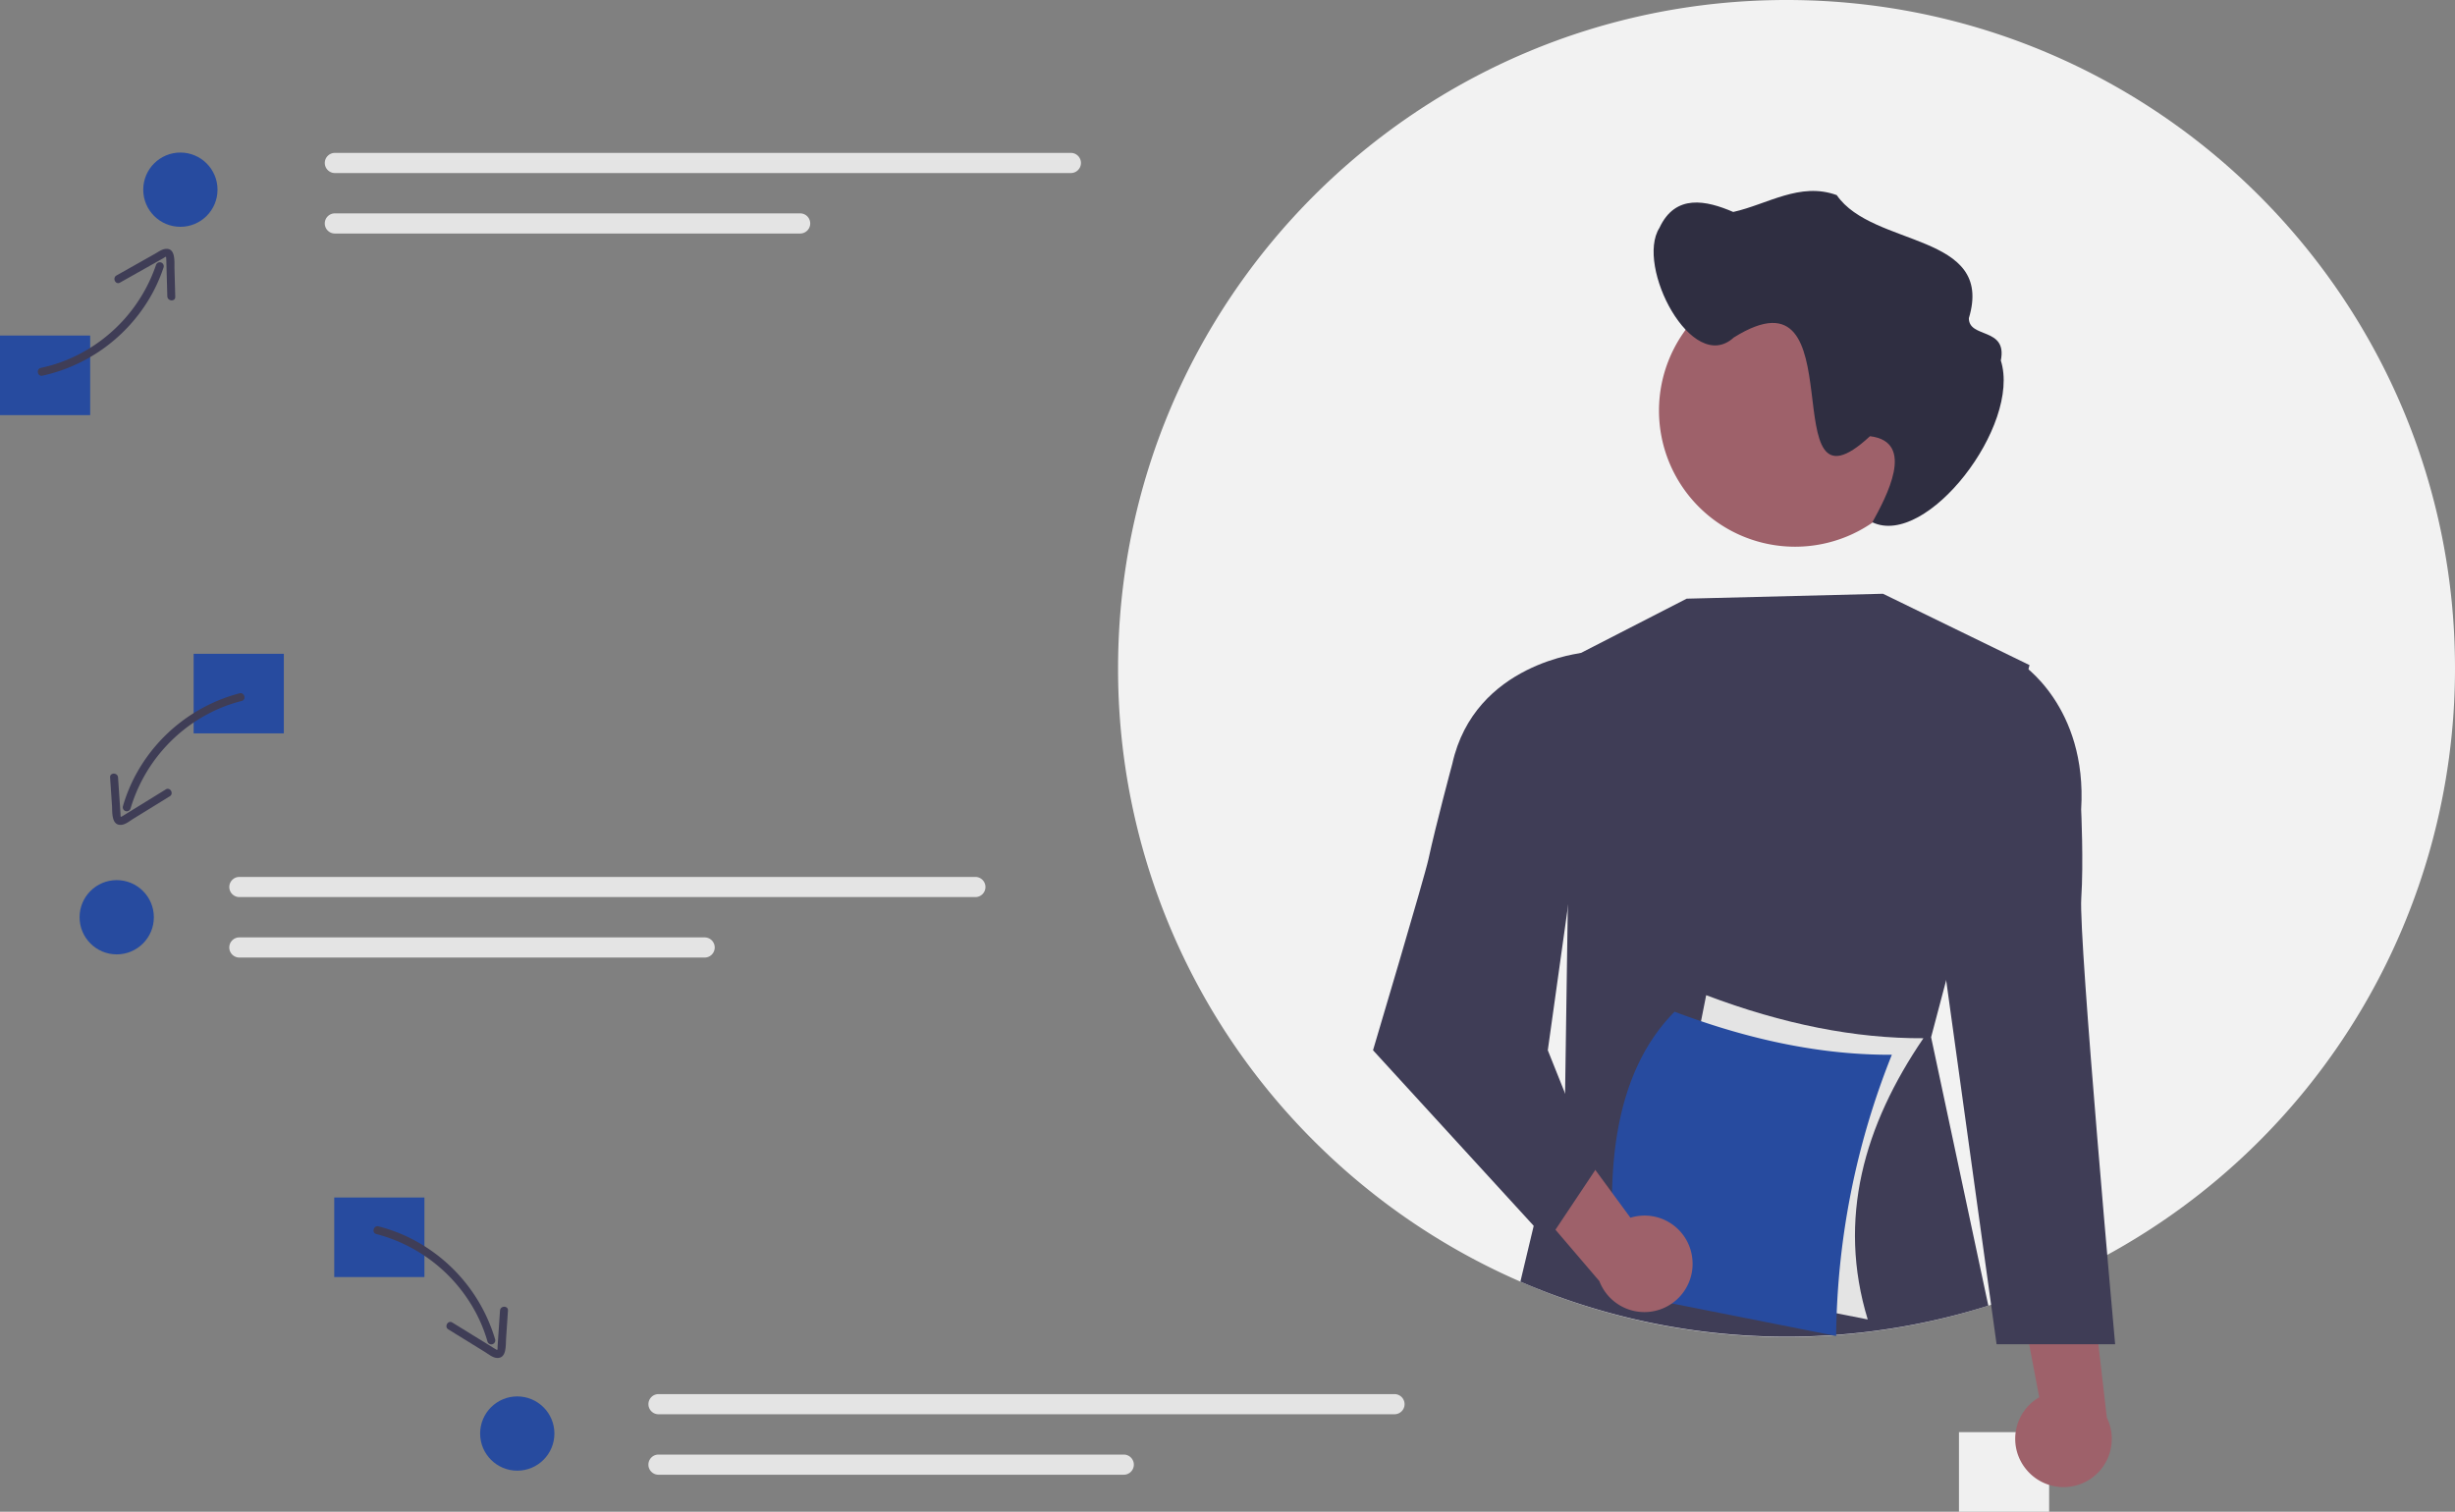 <svg data-name="Layer 1" viewBox="0 0 925.492 570" xmlns="http://www.w3.org/2000/svg"><rect x="0" y="0" width="925.492" height="570" fill="#808080" stroke="none"/><path fill="#f0f0f0" d="M738.492 540h34v30h-34z"/><path fill="#f2f2f2" d="M925.492 252a251.967 251.967 0 0 1-131.09 221.16c-2.25 1.23-4.53 2.43-6.82 3.59a246.249 246.249 0 0 1-26.17 11.48q-5.34 2.01-10.79 3.74c-.35.12-.71.24-1.06.34a251.51 251.51 0 0 1-213.85-29.28q-6.285-4.11-12.31-8.58a239.96 239.96 0 0 1-6.72-5.18q-9.375-7.44-18-15.77a251.213 251.213 0 0 1-77.19-181.5c0-139.18 112.82-252 252-252s252 112.82 252 252Z"/><path fill="#3f3d56" d="m733.672 369.6-5.68 21.48 21.57 101.23a253.045 253.045 0 0 1-176.4-9.07l16.84-70.61.56-38.3 1.83-126.29.46-.24a.359.359 0 0 1 .09-.04l42.9-22.03 74.02-1.85 55.23 26.9-.42 1.57Z"/><path fill="#9e616a" d="M763.936 554.144a18.077 18.077 0 0 1 4.826-27.296l-12.015-63.107 30.814 12.842 6.685 57.958a18.175 18.175 0 0 1-30.31 19.603Z"/><path fill="#3f3d56" d="m753.958 252.744 7.906-2.573s25.081 16.096 22.695 55.012c0 0 .94 20.138.042 33.54-1.03 15.372 12.77 168.128 12.77 168.128h-44.693l-19.154-138.333Z"/><path fill="#9e616a" d="M728.035 154.83a51.311 51.311 0 1 1-51.311-51.311 51.183 51.183 0 0 1 51.31 51.055v.256Z"/><path fill="#2f2e41" d="M625.583 85.91c6.011-12.925 17.643-10.37 27.816-5.989 12.883-2.857 25.135-11.412 39.016-6.353 13.672 19.886 59.578 14.035 49.811 46.41-.012 7.758 14.598 3.242 12.047 15.948 7.74 24.451-27.936 70.758-48.417 61.007 5.065-9.284 16.636-30.369-.914-32.46-37.752 35.127-3.895-66.89-51.33-37.222-15.706 14.373-37.208-26.964-28.029-41.341Z"/><path fill="#e4e4e4" d="m704.103 497.505-81.906-16.223 21.002-106.039q43.471 16.442 81.906 16.222c-22.393 32.841-32.566 68.104-21.002 106.04Z"/><path fill="#274b9f" d="m692.194 503.733-81.906-16.222c-6.724-48.04-.612-84.208 21.002-106.04q43.47 16.443 81.906 16.223a292.1 292.1 0 0 0-21.002 106.04Z"/><path fill="#9e616a" d="M637.926 474.195a18.077 18.077 0 0 0-23.278-15.05l-38.038-51.768-11.576 31.312 37.897 44.359a18.175 18.175 0 0 0 34.995-8.853Z"/><path fill="#3f3d56" d="m603.82 250.771-6.891-4.653s-41 3.817-49.437 41.882c0 0-6.167 22.87-9 36-1.457 6.753-20.886 72-20.886 72l65.886 72 18-27-18-45Z"/><path fill="#274b9f" d="M0 126.519h34v30H0zm73 120h34v30H73zm53 205h34v30h-34z"/><path fill="#e4e4e4" d="M126.247 57.649a3.8 3.8 0 0 0 0 7.6H403.7a3.8 3.8 0 0 0 0-7.6Zm0 22.801a3.8 3.8 0 1 0-.016 7.6h175.408a3.8 3.8 0 1 0 0-7.6Zm-36 250.199a3.8 3.8 0 0 0 0 7.6H367.7a3.8 3.8 0 0 0 0-7.6Zm0 22.801a3.8 3.8 0 1 0-.016 7.6h175.408a3.8 3.8 0 1 0 0-7.6Zm158 172.199a3.8 3.8 0 0 0 0 7.6h277.452a3.8 3.8 0 0 0 0-7.6Zm0 22.801a3.8 3.8 0 1 0-.016 7.6h175.408a3.8 3.8 0 1 0 0-7.6Z"/><path fill="#3f3d56" d="M15.988 141.655a62.555 62.555 0 0 0 39.669-28.009 59.945 59.945 0 0 0 6.013-12.829 1.501 1.501 0 0 0-2.84-.967 59.53 59.53 0 0 1-30.728 34.562 56.357 56.357 0 0 1-12.675 4.296c-1.89.398-1.332 3.346.561 2.947Z"/><path fill="#3f3d56" d="m45.218 106.562 16.223-9.136c.25-.14.952-.672 1.214-.608-.21-.051-.02.104-.013.294.008.256.04.516.05.773.059 1.58.087 3.16.131 4.74l.252 9.085c.052 1.912 3.047 2.14 2.993.205l-.295-10.665c-.068-2.444.544-7.865-3.417-7.397-1.429.17-2.75 1.17-3.969 1.857l-4.937 2.78-9.523 5.363c-1.677.945-.393 3.658 1.29 2.71Zm45.09 154.851a62.547 62.547 0 0 0-38.49 29.574 59.854 59.854 0 0 0-5.489 13.053 1.501 1.501 0 0 0 2.893.797 59.554 59.554 0 0 1 29.383-35.753 56.32 56.32 0 0 1 12.5-4.778c1.871-.472 1.078-3.366-.797-2.893Z"/><path fill="#3f3d56" d="m62.49 297.653-15.676 9.665c-.269.165-.533.346-.813.493-.277.147-.563.142-.383.318-.242-.237-.18-1.119-.199-1.388l-.305-4.534-.61-9.068c-.13-1.916-3.13-1.93-3 0l.716 10.645c.164 2.424-.288 7.44 3.423 7.238 1.652-.09 3.226-1.447 4.58-2.282l4.48-2.762 9.302-5.735c1.64-1.011.135-3.607-1.514-2.59Zm79.405 167.653a59.547 59.547 0 0 1 36.697 28.196 56.297 56.297 0 0 1 5.186 12.335 1.501 1.501 0 0 0 2.893-.797 62.541 62.541 0 0 0-30.762-37.547 59.832 59.832 0 0 0-13.217-5.08c-1.872-.472-2.671 2.42-.797 2.893Z"/><path fill="#3f3d56" d="m168.995 501.243 9.303 5.735 4.479 2.762c1.357.837 2.925 2.192 4.58 2.282 3.71.203 3.26-4.813 3.423-7.238l.717-10.645c.13-1.927-2.871-1.919-3 0l-.611 9.068-.292 4.337c-.023.332.064 1.31-.212 1.585.197-.197-.008-.103-.228-.236-.32-.195-.648-.378-.968-.575l-15.677-9.665c-1.648-1.016-3.156 1.577-1.514 2.59Z"/><circle cx="68" cy="71.519" r="14" fill="#274b9f"/><circle cx="44" cy="345.849" r="14" fill="#274b9f"/><circle cx="195" cy="540.519" r="14" fill="#274b9f"/></svg>